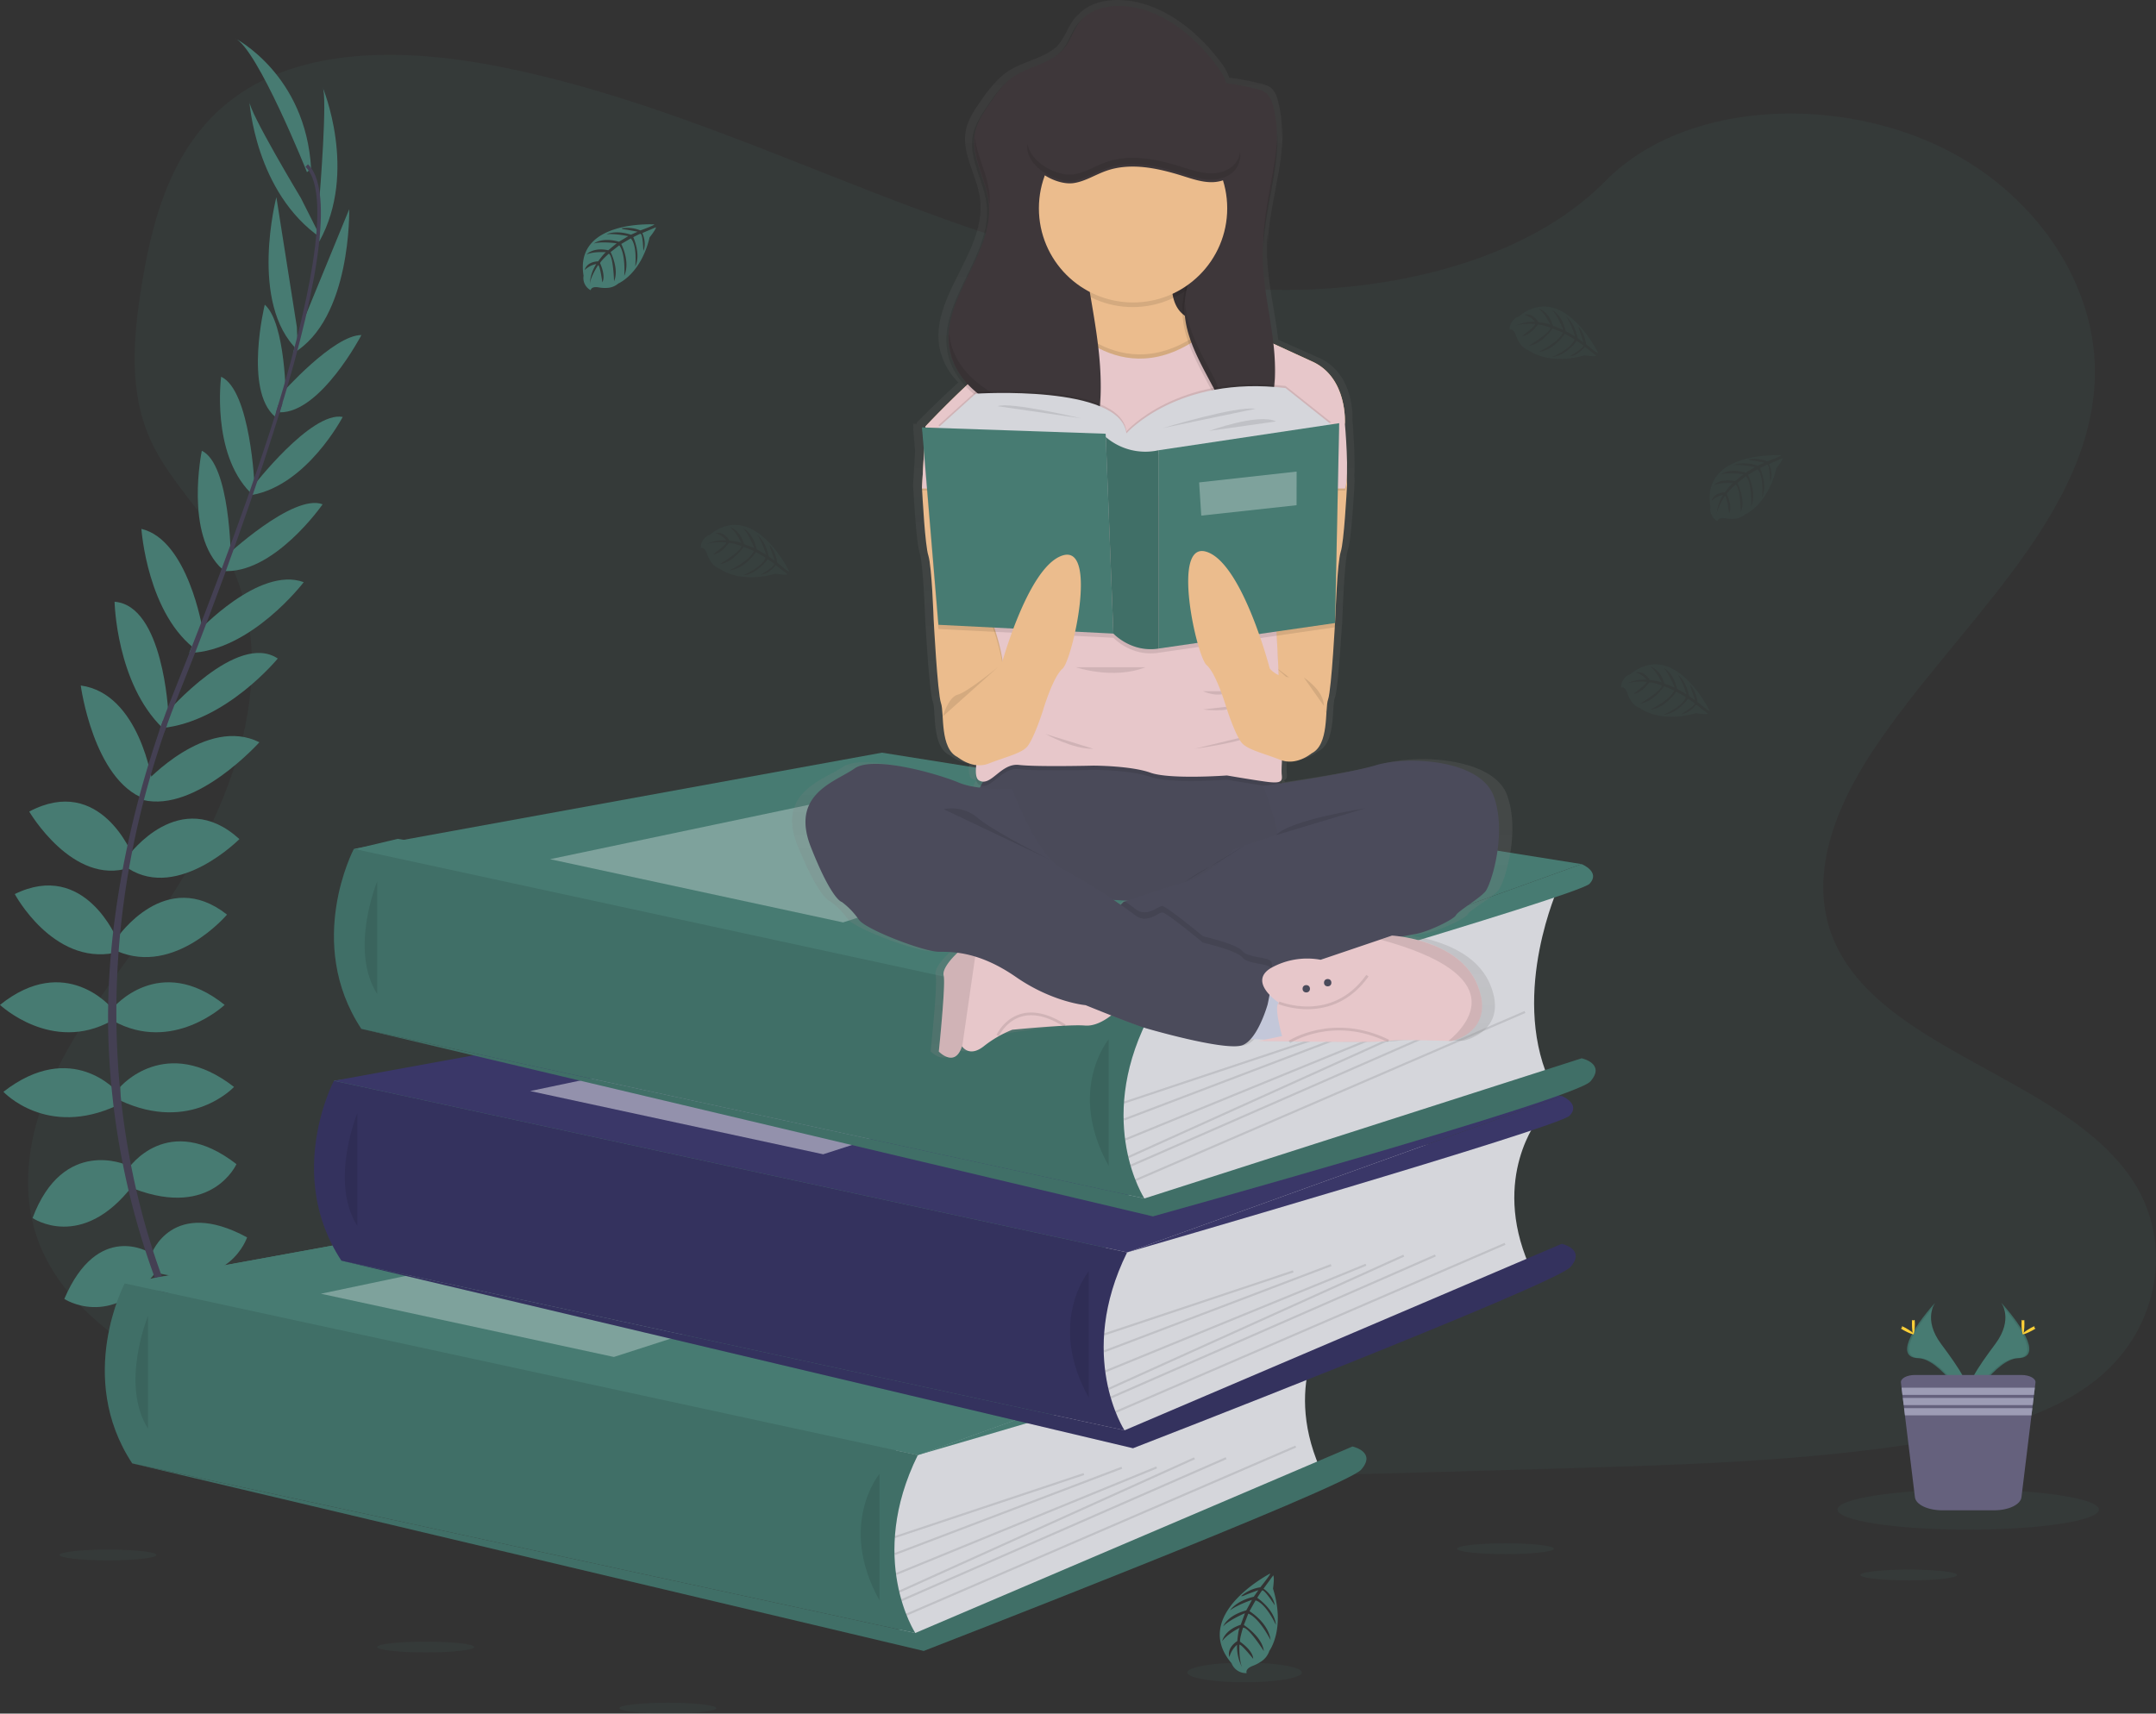 <svg xmlns="http://www.w3.org/2000/svg" xmlns:xlink="http://www.w3.org/1999/xlink" width="789" height="627.257" viewBox="0 0 789 627.257">
  <rect x="0" y="0" width="789" height="627.257" fill="#333333" stroke="none"/>
  <defs>
    <style>
      .cls-1, .cls-2 {
        fill: #477b72;
      }

      .cls-1, .cls-16, .cls-17, .cls-5 {
        opacity: 0.1;
      }

      .cls-3 {
        fill: #444053;
      }

      .cls-4 {
        fill: #d5d6db;
      }

      .cls-6, .cls-8 {
        fill: #fff;
      }

      .cls-6 {
        opacity: 0.3;
      }

      .cls-7 {
        fill: #3a3768;
      }

      .cls-8 {
        opacity: 0.45;
      }

      .cls-9 {
        fill: url(#linear-gradient);
      }

      .cls-10 {
        fill: #ebbc8d;
      }

      .cls-11 {
        fill: #3e373a;
      }

      .cls-12 {
        fill: #4b4b5b;
      }

      .cls-13 {
        opacity: 0.02;
      }

      .cls-14 {
        fill: #e7c7ca;
      }

      .cls-15 {
        fill: #c3c7d9;
      }

      .cls-17 {
        fill: none;
        stroke: #000;
        stroke-miterlimit: 10;
      }

      .cls-18 {
        fill: #ffd037;
      }

      .cls-19 {
        fill: #65617d;
      }

      .cls-20 {
        fill: #9d9cb5;
      }
    </style>
    <linearGradient id="linear-gradient" x1="0.5" y1="1" x2="0.5" gradientUnits="objectBoundingBox">
      <stop offset="0" stop-color="gray" stop-opacity="0.251"/>
      <stop offset="0.54" stop-color="gray" stop-opacity="0.122"/>
      <stop offset="1" stop-color="gray" stop-opacity="0.102"/>
    </linearGradient>
  </defs>
  <g id="study_ds" data-name="study ds" transform="translate(0 -0.008)">
    <path id="Path_52" data-name="Path 52" class="cls-1" d="M554.342,155.371c-49.924-1.736-97.479-17.85-142.883-35.483s-90.375-37.173-139.1-46.514c-31.341-6.009-67.187-6.858-92.434,9.943-24.306,16.2-32.159,44.084-36.378,69.987-3.178,19.485-5.045,39.988,3.664,58.231,6.04,12.666,16.77,23.311,24.183,35.483,25.818,42.21,7.575,94.263-20.4,135.477-13.113,19.339-28.348,37.8-38.469,58.363s-14.81,44.161-5.955,65.158c8.786,20.827,29.714,36.44,52.377,47.432,46.044,22.331,100.279,28.718,153.2,32.336C429.263,593.8,547,590.329,664.426,586.858c43.46-1.288,87.1-2.592,129.854-9.311,23.743-3.733,48.25-9.65,65.49-23.951,21.876-18.151,27.3-48.89,12.643-71.646-24.6-38.176-92.566-47.656-109.783-88.632-9.457-22.547.262-47.664,14.008-68.583,29.5-44.863,78.935-84.227,81.543-135.508,1.79-35.229-21.984-70.5-58.733-87.166C760.933,84.528,707.507,86.749,679.1,115.668,649.839,145.467,598.418,156.9,554.342,155.371Z" transform="translate(-91.622 -49.367)"/>
    <path id="Path_53" data-name="Path 53" class="cls-2" d="M349.423,623.647,85.395,622.359,59.16,560.826l92.766-6.734-16.168-67.465,183.48-23.782-175.7-61.078,15.52-3.687,282.518,46.09L426.021,549.456l-22.239,57.861Z" transform="translate(-13.525 -91.007)"/>
    <path id="Path_54" data-name="Path 54" class="cls-2" d="M187,698.765s16.2-2.592,25.918,8.855c0,0-7.128,5.616-22.463-2.16Z" transform="translate(-111.081 -193.186)"/>
    <path id="Path_55" data-name="Path 55" class="cls-2" d="M182.828,698.51s-10.337,12.72-5.245,26.883c0,0,8.423-3.371,9.341-20.542Z" transform="translate(-108.605 -193.185)"/>
    <path id="Path_56" data-name="Path 56" class="cls-2" d="M172.76,670.181s6.48-11.887,32.4,4.752c0,0-3.456,7.991-14.9,7.344S175.784,676.444,172.76,670.181Z" transform="translate(-107.825 -185.768)"/>
    <path id="Path_57" data-name="Path 57" class="cls-2" d="M166.219,670.286s-13.445-1.543-14.749,29.235c0,0,8.524,1.766,14.579-7.968S169.621,676.357,166.219,670.286Z" transform="translate(-102.958 -186.73)"/>
    <path id="Path_58" data-name="Path 58" class="cls-2" d="M160.44,635.081s7.56-20.951,34.99-6.048c0,0-6.264,19.223-32.182,13.175Z" transform="translate(-105.009 -176.078)"/>
    <path id="Path_59" data-name="Path 59" class="cls-2" d="M149.52,594.931s14.255-21.167,39.525-1.543c0,0-8.855,19.871-37.366,9.071Z" transform="translate(-102.512 -167.246)"/>
    <path id="Path_60" data-name="Path 60" class="cls-2" d="M145.6,556.658s16.631-19.446,41.654,0c0,0-15.767,17.063-41.654,4.968Z" transform="translate(-101.616 -158.779)"/>
    <path id="Path_61" data-name="Path 61" class="cls-2" d="M142.24,518.918s16.847-20.3,40.821-1.08c0,0-19.007,17.927-40.821,5.832Z" transform="translate(-100.848 -149.989)"/>
    <path id="Path_62" data-name="Path 62" class="cls-2" d="M144.2,484.049s17.742-26.134,40.173-8.423c0,0-19.007,22.463-40.173,13.391Z" transform="translate(-101.296 -140.822)"/>
    <path id="Path_63" data-name="Path 63" class="cls-2" d="M149.52,445.436s18.791-25.918,40.605-6.048c0,0-22.247,22.463-40.605,10.8Z" transform="translate(-102.512 -132.231)"/>
    <path id="Path_64" data-name="Path 64" class="cls-2" d="M157.352,409.639s22.247-24.36,41.655-14.656c0,0-23.18,25.872-42.626,21.12Z" transform="translate(-104.08 -123.271)"/>
    <path id="Path_65" data-name="Path 65" class="cls-2" d="M167.18,375.187s25.672-29.837,40.605-19.871c0,0-18.914,23.141-42.426,25.456Z" transform="translate(-106.133 -114.258)"/>
    <path id="Path_66" data-name="Path 66" class="cls-2" d="M181.376,337.717s22.47-24.36,38.885-18.313c0,0-19.223,25.27-41.9,25.918Z" transform="translate(-109.106 -106.293)"/>
    <path id="Path_67" data-name="Path 67" class="cls-2" d="M195.12,301.809s24.838-23.327,35.638-19.223c0,0-17.927,25.918-36.718,24.406Z" transform="translate(-112.69 -97.986)"/>
    <path id="Path_68" data-name="Path 68" class="cls-2" d="M208.32,266.955s21.383-27.87,33.054-25.71c0,0-12.967,24.846-33.054,28.541Z" transform="translate(-115.955 -88.618)"/>
    <path id="Path_69" data-name="Path 69" class="cls-2" d="M222.069,223.743s18.9-21.36,29.112-21.313c0,0-14.919,28.541-29.891,28.279Z" transform="translate(-118.92 -79.771)"/>
    <path id="Path_70" data-name="Path 70" class="cls-2" d="M229.892,187.213,248.15,142.72s.91,40.22-20.58,52.747Z" transform="translate(-120.356 -66.12)"/>
    <path id="Path_71" data-name="Path 71" class="cls-2" d="M240.153,124.881s3.024-37.157,1.08-40.181c0,0,13.052,30.894-1.2,56.6Z" transform="translate(-123.205 -52.856)"/>
    <path id="Path_72" data-name="Path 72" class="cls-2" d="M150.277,637.116s-18.93-11.733-31.187,16.97c0,0,16.847,11.185,33.416-9.65Z" transform="translate(-95.555 -178.606)"/>
    <path id="Path_73" data-name="Path 73" class="cls-2" d="M138.511,595.772s-23.219-10.591-34.481,19.377c0,0,17.935,12.342,36.594-11.8Z" transform="translate(-92.112 -169.282)"/>
    <path id="Path_74" data-name="Path 74" class="cls-2" d="M131.855,558.969s-16.631-19.447-41.655,0c0,0,15.767,17.063,41.655,4.968Z" transform="translate(-88.95 -159.307)"/>
    <path id="Path_75" data-name="Path 75" class="cls-2" d="M129.4,518.918s-16.847-20.3-40.821-1.08c0,0,19.007,17.927,40.821,5.832Z" transform="translate(-88.58 -149.989)"/>
    <path id="Path_76" data-name="Path 76" class="cls-2" d="M133.084,483.453s-11.818-29.274-37.5-16.685c0,0,13.885,25.957,36.455,21.545Z" transform="translate(-90.18 -139.485)"/>
    <path id="Path_77" data-name="Path 77" class="cls-2" d="M140.248,443.443s-11.748-29.783-37.8-15.975c0,0,15.952,27.3,36.641,20.573Z" transform="translate(-91.751 -130.384)"/>
    <path id="Path_78" data-name="Path 78" class="cls-2" d="M153.117,404.306s-4.628-32.653-26.227-35.576c0,0,4.582,34.434,23.319,41.462Z" transform="translate(-97.338 -117.791)"/>
    <path id="Path_79" data-name="Path 79" class="cls-2" d="M162.6,369.693s-1.805-39.34-19.662-40.713c0,0,.6,29.86,17.649,46.283Z" transform="translate(-101.008 -108.703)"/>
    <path id="Path_80" data-name="Path 80" class="cls-2" d="M178.04,331.12s-5.323-32.714-22.37-36.71c0,0,2.114,31.681,20.681,44.74Z" transform="translate(-103.918 -100.8)"/>
    <path id="Path_81" data-name="Path 81" class="cls-2" d="M194.482,296.416s-.177-34.08-10.591-39.086c0,0-6.456,30.855,7.575,43.436Z" transform="translate(-110.031 -92.322)"/>
    <path id="Path_82" data-name="Path 82" class="cls-2" d="M205.6,262.245s-1.458-35.09-12.242-40.035c0,0-3.687,27.77,10.63,42.333Z" transform="translate(-112.436 -84.293)"/>
    <path id="Path_83" data-name="Path 83" class="cls-2" d="M221.2,223.247s-.062-28.541-7.76-35.237c0,0-7.652,31.264,3.741,40.976Z" transform="translate(-116.552 -76.474)"/>
    <path id="Path_84" data-name="Path 84" class="cls-2" d="M226.342,184.5l-7.49-47.5s-10.174,38.924,7.845,56.079Z" transform="translate(-117.708 -64.813)"/>
    <path id="Path_85" data-name="Path 85" class="cls-2" d="M225.718,126.853S206.495,94.918,206.888,91.37c0,0,2.044,33.47,26.227,50.14Z" transform="translate(-115.626 -54.381)"/>
    <path id="Path_86" data-name="Path 86" class="cls-2" d="M226.41,110.609S208.267,65.252,200.06,61.58c0,0,25.918,13.175,27.862,47.733Z" transform="translate(-114.067 -47.57)"/>
    <path id="Path_87" data-name="Path 87" class="cls-3" d="M220.8,212.449l-1.242-.378c15.312-49.931,19.13-81.766,10.761-89.75l.887-.941C240.086,129.8,236.484,161.291,220.8,212.449Z" transform="translate(-118.525 -61.242)"/>
    <path id="Path_88" data-name="Path 88" class="cls-3" d="M165.966,355.269l-1.836-.656c1.628-4.574,3.379-9.218,5.215-13.792,15.983-39.834,29.59-76.891,38.314-105.34l1.6-.771c-8.74,28.5-22.108,66.979-38.106,106.867C169.321,346.066,167.578,350.687,165.966,355.269Z" transform="translate(-105.852 -87.151)"/>
    <path id="Path_89" data-name="Path 89" class="cls-3" d="M199.045,664.542c-.247-.27-25.062-28.217-42.364-75.927a280.922,280.922,0,0,1-16.716-87c-1.188-37.127,6.6-78.58,19.948-116.239l1.45,1.7C131.4,471.6,143.3,544.022,159.1,587.636c17.117,47.278,41.655,74.916,41.894,75.194Z" transform="translate(-100.3 -121.597)"/>
    <path id="Path_90" data-name="Path 90" class="cls-4" d="M671.062,670.36s-17.487,21.344-3.6,53.611L527.84,784.524l-13.4,2.808-6.171-27,4.127-34.072V707.641Z" transform="translate(-184.53 -186.749)"/>
    <path id="Path_91" data-name="Path 91" class="cls-2" d="M59.16,598.619,252.406,563.39l256.06,40.791L349.423,661.44Z" transform="translate(-13.525 -128.801)"/>
    <path id="Path_92" data-name="Path 92" class="cls-2" d="M59.16,598.619,252.406,563.39l256.06,40.791L349.423,661.44Z" transform="translate(-13.525 -128.801)"/>
    <path id="Path_93" data-name="Path 93" class="cls-2" d="M145.584,652.47s-18.073,34.242,2.754,65.868l286.568,62.1s-17.788-27.276.918-65.135Z" transform="translate(-99.949 -182.659)"/>
    <path id="Path_94" data-name="Path 94" class="cls-5" d="M145.584,652.47s-18.073,34.242,2.754,65.868l286.568,62.1s-17.788-27.276.918-65.135Z" transform="translate(-99.949 -182.659)"/>
    <path id="Path_95" data-name="Path 95" class="cls-5" d="M157.449,667.86s-10.329,25.055,0,41.269" transform="translate(-103.275 -186.178)"/>
    <path id="Path_96" data-name="Path 96" class="cls-2" d="M437.878,798.127,597.862,729.86s8.948,1.928,3.163,8.485-160.061,66.339-160.061,66.339L151.31,736.031Z" transform="translate(-102.921 -200.352)"/>
    <path id="Path_97" data-name="Path 97" class="cls-5" d="M437.878,798.127,597.862,729.86s8.948,1.928,3.163,8.485-160.061,66.339-160.061,66.339L151.31,736.031Z" transform="translate(-102.921 -200.352)"/>
    <path id="Path_98" data-name="Path 98" class="cls-5" d="M503.778,742.86s-15.428,18.513,0,46.283" transform="translate(-181.935 -203.324)"/>
    <rect id="Rectangle_3" data-name="Rectangle 3" class="cls-5" width="72.949" height="0.771" transform="translate(327.335 562.308) rotate(-18.45)"/>
    <rect id="Rectangle_4" data-name="Rectangle 4" class="cls-5" width="88.886" height="0.771" transform="translate(327.309 568.519) rotate(-20.82)"/>
    <rect id="Rectangle_5" data-name="Rectangle 5" class="cls-5" width="103.025" height="0.771" transform="translate(327.774 575.839) rotate(-22.26)"/>
    <rect id="Rectangle_6" data-name="Rectangle 6" class="cls-5" width="118.592" height="0.771" transform="translate(328.886 582.294) rotate(-24.31)"/>
    <rect id="Rectangle_7" data-name="Rectangle 7" class="cls-5" width="129.708" height="0.771" transform="matrix(0.916, -0.401, 0.401, 0.916, 329.743, 585.435)"/>
    <rect id="Rectangle_8" data-name="Rectangle 8" class="cls-5" width="155.217" height="0.771" transform="translate(331.537 590.711) rotate(-23.36)"/>
    <path id="Path_99" data-name="Path 99" class="cls-6" d="M152.23,605.481,287.993,576.94,370.7,592.753,259.452,628.622Z" transform="translate(-34.803 -131.898)"/>
    <path id="Path_100" data-name="Path 100" class="cls-2" d="M683.066,659.69s7.019,2.831,2.9,7.2S524,716.949,524,716.949Z" transform="translate(-188.126 -184.31)"/>
    <path id="Path_101" data-name="Path 101" class="cls-4" d="M770.354,574.18s-17.479,21.336-3.595,53.611L627.14,688.344l-13.4,2.823-6.171-27,4.189-34.064V611.461Z" transform="translate(-207.232 -164.761)"/>
    <path id="Path_102" data-name="Path 102" class="cls-7" d="M158.46,502.431,351.7,467.21,607.766,508,448.722,565.26Z" transform="translate(-36.227 -106.812)"/>
    <path id="Path_103" data-name="Path 103" class="cls-7" d="M244.842,556.29s-18.081,34.242,2.746,65.868l286.568,62.1s-17.78-27.3.949-65.143Z" transform="translate(-122.64 -160.671)"/>
    <path id="Path_104" data-name="Path 104" class="cls-5" d="M244.842,556.29s-18.081,34.242,2.746,65.868l286.568,62.1s-17.78-27.3.949-65.143l-90.622-19.616Z" transform="translate(-122.64 -160.671)"/>
    <path id="Path_105" data-name="Path 105" class="cls-5" d="M256.74,571.68s-10.321,25.047,0,41.269" transform="translate(-125.976 -164.189)"/>
    <path id="Path_106" data-name="Path 106" class="cls-7" d="M537.168,701.947,697.159,633.68s8.94,1.928,3.155,8.485S540.253,708.5,540.253,708.5L250.6,639.851Z" transform="translate(-125.621 -178.364)"/>
    <path id="Path_107" data-name="Path 107" class="cls-5" d="M537.168,701.947,697.159,633.68s8.94,1.928,3.155,8.485S540.253,708.5,540.253,708.5L250.6,639.851Z" transform="translate(-125.621 -178.364)"/>
    <path id="Path_108" data-name="Path 108" class="cls-5" d="M603.068,646.68s-15.428,18.513,0,46.283" transform="translate(-204.635 -181.336)"/>
    <rect id="Rectangle_9" data-name="Rectangle 9" class="cls-5" width="72.949" height="0.771" transform="translate(403.931 488.125) rotate(-18.45)"/>
    <rect id="Rectangle_10" data-name="Rectangle 10" class="cls-5" width="88.886" height="0.771" transform="translate(403.915 494.332) rotate(-20.82)"/>
    <rect id="Rectangle_11" data-name="Rectangle 11" class="cls-5" width="103.025" height="0.771" transform="translate(404.368 501.642) rotate(-22.26)"/>
    <rect id="Rectangle_12" data-name="Rectangle 12" class="cls-5" width="118.592" height="0.771" transform="translate(405.489 508.099) rotate(-24.31)"/>
    <rect id="Rectangle_13" data-name="Rectangle 13" class="cls-5" width="129.708" height="0.771" transform="matrix(0.916, -0.401, 0.401, 0.916, 406.336, 511.23)"/>
    <rect id="Rectangle_14" data-name="Rectangle 14" class="cls-5" width="155.217" height="0.771" transform="translate(408.135 516.505) rotate(-23.36)"/>
    <path id="Path_109" data-name="Path 109" class="cls-8" d="M251.53,509.3,387.293,480.76,470,496.573,358.752,532.442Z" transform="translate(-57.505 -109.91)"/>
    <path id="Path_110" data-name="Path 110" class="cls-7" d="M782.373,563.51s7.012,2.831,2.9,7.2S623.33,620.762,623.33,620.762Z" transform="translate(-210.835 -162.321)"/>
    <path id="Path_111" data-name="Path 111" class="cls-4" d="M779.761,464.15s-17.487,38.314-3.6,70.581l-139.62,43.583-13.368,2.831-6.171-27,4.127-34.072V501.431Z" transform="translate(-209.387 -139.606)"/>
    <path id="Path_112" data-name="Path 112" class="cls-2" d="M167.89,392.409,361.136,357.18,617.2,397.971,458.152,455.23Z" transform="translate(-38.383 -81.657)"/>
    <path id="Path_113" data-name="Path 113" class="cls-2" d="M254.307,446.26s-18.1,34.242,2.723,65.868l286.568,62.1s-17.788-27.3.941-65.135Z" transform="translate(-124.801 -135.516)"/>
    <path id="Path_114" data-name="Path 114" class="cls-5" d="M254.307,446.26s-18.1,34.242,2.723,65.868l286.568,62.1s-17.788-27.3.941-65.135Z" transform="translate(-124.801 -135.516)"/>
    <path id="Path_115" data-name="Path 115" class="cls-5" d="M266.179,461.65s-10.329,25.054,0,41.269" transform="translate(-128.133 -139.034)"/>
    <path id="Path_116" data-name="Path 116" class="cls-2" d="M546.607,593.746l159.984-51.3s8.948,1.928,3.163,8.485S549.693,600.3,549.693,600.3L260.04,531.65Z" transform="translate(-127.779 -155.037)"/>
    <path id="Path_117" data-name="Path 117" class="cls-5" d="M546.607,593.746l159.984-51.3s8.948,1.928,3.163,8.485S549.693,600.3,549.693,600.3L260.04,531.65Z" transform="translate(-127.779 -155.037)"/>
    <path id="Path_118" data-name="Path 118" class="cls-5" d="M612.508,536.65s-15.428,18.513,0,46.283" transform="translate(-206.793 -156.181)"/>
    <rect id="Rectangle_15" data-name="Rectangle 15" class="cls-5" width="72.949" height="0.771" transform="translate(411.215 403.248) rotate(-18.45)"/>
    <rect id="Rectangle_16" data-name="Rectangle 16" class="cls-5" width="88.886" height="0.771" transform="translate(411.194 409.46) rotate(-20.82)"/>
    <rect id="Rectangle_17" data-name="Rectangle 17" class="cls-5" width="103.025" height="0.771" transform="translate(411.639 416.773) rotate(-22.26)"/>
    <rect id="Rectangle_18" data-name="Rectangle 18" class="cls-5" width="118.592" height="0.771" transform="translate(412.772 423.223) rotate(-24.31)"/>
    <rect id="Rectangle_19" data-name="Rectangle 19" class="cls-5" width="129.708" height="0.771" transform="matrix(0.916, -0.401, 0.401, 0.916, 413.622, 426.362)"/>
    <rect id="Rectangle_20" data-name="Rectangle 20" class="cls-5" width="155.217" height="0.771" transform="translate(415.419 431.642) rotate(-23.36)"/>
    <path id="Path_119" data-name="Path 119" class="cls-6" d="M260.96,399.271,396.723,370.73l82.707,15.813L368.182,422.412Z" transform="translate(-59.661 -84.755)"/>
    <path id="Path_120" data-name="Path 120" class="cls-2" d="M791.8,453.48s7.02,2.831,2.9,7.2S632.76,510.74,632.76,510.74Z" transform="translate(-212.99 -137.166)"/>
    <path id="Path_121" data-name="Path 121" class="cls-2" d="M391.245,149.909s-29.312-1.766-25.888,18.8a5.017,5.017,0,0,0,2.607,5.284s.054-1.543,3.008-1.01a13.154,13.154,0,0,0,3.194.154,6.65,6.65,0,0,0,3.9-1.6h0s8.246-3.41,11.455-16.893c0,0,2.376-2.939,2.314-3.695l-4.968,2.114s1.689,3.572.363,6.541c0,0-.162-6.41-1.118-6.264-.193,0-2.569,1.242-2.569,1.242s2.908,6.225.71,10.745c0,0,.833-7.668-1.62-10.3l-3.487,2.036s3.4,6.426,1.1,11.671c0,0,.594-8.046-1.828-11.177l-3.163,2.468s3.2,6.333,1.25,10.684c0,0-.255-9.365-1.928-10.074,0,0-2.769,2.438-3.186,3.44,0,0,2.191,4.628.825,7.027,0,0-.825-6.24-1.543-6.271,0,0-2.754,4.135-3.039,6.942a15.011,15.011,0,0,1,2.368-7.359,8.261,8.261,0,0,0-4.212,2.183s.424-2.924,4.9-3.178c0,0,2.276-3.14,2.885-3.325,0,0-4.451-.378-7.143.818,0,0,2.376-2.754,7.953-1.543l3.086-2.546s-5.847-.771-8.331.085c0,0,2.862-2.438,9.172-.663l3.4-2.029s-4.991-1.072-7.961-.687c0,0,3.132-1.689,8.956.139l2.422-1.088s-3.649-.717-4.721-.833-1.126-.409-1.126-.409a12.735,12.735,0,0,1,6.865.771S391.345,150.233,391.245,149.909Z" transform="translate(-151.793 -67.755)"/>
    <path id="Path_122" data-name="Path 122" class="cls-1" d="M925.845,259.489s-29.312-1.767-25.888,18.8a5.017,5.017,0,0,0,2.607,5.284s.054-1.543,3.008-1.011a13.59,13.59,0,0,0,3.193.154,6.626,6.626,0,0,0,3.857-1.6h0s8.254-3.41,11.455-16.893c0,0,2.376-2.939,2.314-3.695l-4.952,2.114s1.689,3.571.363,6.541c0,0-.162-6.41-1.111-6.264-.193,0-2.576,1.242-2.576,1.242s2.908,6.225.717,10.745c0,0,.833-7.667-1.628-10.3l-3.487,2.036s3.4,6.426,1.1,11.671c0,0,.594-8.045-1.828-11.177l-3.155,2.468s3.194,6.333,1.242,10.684c0,0-.255-9.365-1.929-10.074,0,0-2.761,2.438-3.186,3.44,0,0,2.191,4.628.833,7.027,0,0-.833-6.24-1.543-6.271,0,0-2.754,4.135-3.039,6.942a14.964,14.964,0,0,1,2.376-7.359,8.3,8.3,0,0,0-4.219,2.183s.432-2.924,4.9-3.178c0,0,2.276-3.139,2.885-3.332,0,0-4.443-.37-7.143.825,0,0,2.376-2.754,7.953-1.543l3.086-2.546s-5.855-.771-8.331.085c0,0,2.854-2.438,9.172-.663l3.394-2.029s-4.991-1.072-7.961-.687c0,0,3.132-1.689,8.956.139l2.43-1.088s-3.656-.717-4.729-.833-1.126-.409-1.126-.409a12.643,12.643,0,0,1,6.865.771S925.937,259.813,925.845,259.489Z" transform="translate(-274.014 -92.807)"/>
    <path id="Path_123" data-name="Path 123" class="cls-1" d="M453.4,309.568s-12.774-26.481-29.035-13.43a5.01,5.01,0,0,0-3.34,4.852s1.35-.7,2.314,2.137a13.669,13.669,0,0,0,1.419,2.854,6.657,6.657,0,0,0,3.309,2.623h0s7,5.538,20.334,1.759c0,0,3.726.64,4.335.193l-4.258-3.294s-2.314,3.217-5.539,3.5c0,0,5.523-3.263,4.929-4.019-.123-.154-2.314-1.643-2.314-1.643s-4.019,5.577-9.033,5.863c0,0,7.1-3.008,8.192-6.441l-3.471-2.052s-3.957,6.109-9.658,6.649c0,0,7.313-3.4,8.863-7.043l-3.687-1.543s-3.973,5.878-8.724,6.3c0,0,8.053-4.79,7.853-6.6,0,0-3.479-1.219-4.559-1.1,0,0-2.947,4.158-5.724,4.158,0,0,5.037-3.772,4.729-4.381,0,0-4.952-.386-7.559.771a15.018,15.018,0,0,1,7.583-1.543,8.307,8.307,0,0,0-3.965-2.615s2.762-1.049,5.161,2.723c0,0,3.857.455,4.312.895,0,0-1.844-4.057-4.2-5.824,0,0,3.564.717,5.191,6.171l3.741,1.481s-2.152-5.492-4.135-7.228c0,0,3.517,1.3,5.053,7.714l3.425,1.975s-1.489-4.883-3.278-7.282c0,0,3,1.913,4.243,7.884l2.137,1.589s-1.157-3.541-1.543-4.528-.193-1.188-.193-1.188A12.658,12.658,0,0,1,449,306.267S453.125,309.8,453.4,309.568Z" transform="translate(-164.583 -100.368)"/>
    <path id="Path_124" data-name="Path 124" class="cls-1" d="M837.183,205.948s-12.766-26.481-29.035-13.43a5.02,5.02,0,0,0-3.34,4.852s1.358-.694,2.314,2.137a13.374,13.374,0,0,0,1.427,2.862,6.618,6.618,0,0,0,3.3,2.615h0s7,5.538,20.333,1.766c0,0,3.726.633,4.343.185l-4.235-3.3s-2.314,3.224-5.531,3.51c0,0,5.515-3.271,4.921-4.027-.123-.154-2.314-1.643-2.314-1.643s-4.011,5.577-9.033,5.862c0,0,7.1-3.008,8.2-6.433l-3.525-2.036s-3.949,6.1-9.658,6.649c0,0,7.313-3.41,8.871-7.05l-3.695-1.543s-3.973,5.886-8.717,6.3c0,0,8.045-4.79,7.845-6.6,0,0-3.471-1.226-4.551-1.1,0,0-2.947,4.15-5.731,4.15,0,0,5.045-3.772,4.736-4.381,0,0-4.952-.386-7.567.771a15.011,15.011,0,0,1,7.583-1.543,8.26,8.26,0,0,0-3.957-2.615s2.762-1.049,5.161,2.723c0,0,3.857.463,4.312.9,0,0-1.844-4.065-4.2-5.832,0,0,3.564.725,5.191,6.21l3.749,1.481s-2.152-5.5-4.135-7.236c0,0,3.518,1.3,5.045,7.714l3.433,1.975s-1.5-4.875-3.286-7.282c0,0,3.008,1.913,4.243,7.884l2.137,1.589s-1.149-3.541-1.543-4.528-.193-1.18-.193-1.18a12.69,12.69,0,0,1,2.677,6.364S836.944,206.195,837.183,205.948Z" transform="translate(-252.323 -76.679)"/>
    <path id="Path_125" data-name="Path 125" class="cls-1" d="M890.066,375.756s-12.766-26.489-29.058-13.437a5.02,5.02,0,0,0-3.34,4.852s1.358-.694,2.314,2.137a13.365,13.365,0,0,0,1.419,2.862,6.619,6.619,0,0,0,3.3,2.615h0s7,5.546,20.341,1.766c0,0,3.718.64,4.335.185l-4.258-3.294s-2.314,3.224-5.539,3.51c0,0,5.515-3.271,4.921-4.027-.123-.154-2.314-1.643-2.314-1.643s-4.011,5.577-9.033,5.87c0,0,7.1-3.016,8.2-6.441l-3.479-2.052s-3.95,6.109-9.658,6.649c0,0,7.313-3.409,8.871-7.05l-3.695-1.543s-3.973,5.878-8.717,6.3c0,0,8.053-4.79,7.853-6.6,0,0-3.479-1.227-4.559-1.1,0,0-2.947,4.15-5.731,4.15,0,0,5.045-3.772,4.736-4.381,0,0-4.952-.386-7.567.771a15.056,15.056,0,0,1,7.59-1.543,8.246,8.246,0,0,0-3.965-2.615s2.762-1.057,5.16,2.723c0,0,3.857.455,4.312.895,0,0-1.844-4.057-4.2-5.832,0,0,3.564.725,5.191,6.21l3.741,1.481s-2.152-5.5-4.135-7.228c0,0,3.517,1.3,5.045,7.714l3.433,1.967s-1.5-4.875-3.286-7.282c0,0,3.008,1.913,4.25,7.891l2.137,1.543s-1.157-3.541-1.543-4.528-.193-1.18-.193-1.18a12.612,12.612,0,0,1,2.677,6.364S889.827,375.988,890.066,375.756Z" transform="translate(-264.408 -115.499)"/>
    <ellipse id="Ellipse_19" data-name="Ellipse 19" class="cls-1" cx="17.734" cy="1.982" rx="17.734" ry="1.982" transform="translate(138.046 600.922)"/>
    <ellipse id="Ellipse_20" data-name="Ellipse 20" class="cls-1" cx="17.734" cy="1.982" rx="17.734" ry="1.982" transform="translate(21.791 567.228)"/>
    <ellipse id="Ellipse_21" data-name="Ellipse 21" class="cls-1" cx="17.734" cy="1.982" rx="17.734" ry="1.982" transform="translate(226.662 623.3)"/>
    <ellipse id="Ellipse_22" data-name="Ellipse 22" class="cls-1" cx="17.734" cy="1.982" rx="17.734" ry="1.982" transform="translate(680.773 574.556)"/>
    <ellipse id="Ellipse_23" data-name="Ellipse 23" class="cls-1" cx="17.734" cy="1.982" rx="17.734" ry="1.982" transform="translate(533.201 564.937)"/>
    <ellipse id="Ellipse_24" data-name="Ellipse 24" class="cls-1" cx="20.974" cy="3.602" rx="20.974" ry="3.602" transform="translate(434.495 608.613)"/>
    <path id="Path_126" data-name="Path 126" class="cls-2" d="M685.7,790.14S656.5,805.228,671.587,823a5.645,5.645,0,0,0,5.523,3.587s-.818-1.5,2.314-2.692a15.044,15.044,0,0,0,3.155-1.674,7.413,7.413,0,0,0,2.823-3.772h0s5.97-7.991,1.342-22.779c0,0,.6-4.181.077-4.86l-3.548,4.867s3.664,2.461,4.088,6.078c0,0-3.857-6.071-4.628-5.4-.17.139-1.759,2.661-1.759,2.661s6.356,4.312,6.827,9.912c0,0-3.579-7.845-7.444-8.964l-2.214,3.949s6.942,4.227,7.714,10.583c0,0-4.034-8.061-8.154-9.688l-1.628,4.173s6.7,4.258,7.313,9.55c0,0-5.6-8.848-7.613-8.57,0,0-1.265,3.919-1.1,5.13,0,0,4.729,3.163,4.813,6.271,0,0-4.366-5.515-5.037-5.153,0,0-.278,5.546,1.064,8.431a16.645,16.645,0,0,1-1.936-8.431,9.257,9.257,0,0,0-2.8,4.5s-1.257-3.047,2.885-5.855c0,0,.393-4.312.872-4.844,0,0-4.482,2.191-6.387,4.875,0,0,.7-4,6.781-5.994l1.543-4.227s-6.079,2.576-7.953,4.844c0,0,1.35-3.973,8.431-5.878l2.1-3.857s-5.4,1.82-8.038,3.857c0,0,2.044-3.417,8.686-4.991l1.7-2.43s-3.919,1.4-5.014,1.9-1.311.255-1.311.255a14.184,14.184,0,0,1,7.027-3.193S685.973,790.4,685.7,790.14Z" transform="translate(-220.878 -214.134)"/>
    <path id="Path_127" data-name="Path 127" class="cls-9" d="M726,334.456c-5.045-13.707-32.814-15-44.863-11.5-8.562,2.492-26.613,5.3-36.255,6.711l-.625-.594c1.25-.37,1.28-1.281,1.126-2.63a41.15,41.15,0,0,1,.077-5.338c5.909,1.836,11.17-2.507,11.17-2.507h0c6.942-3.086,5.076-16.292,6.4-19.9,1-2.7,2.067-18.606,2.546-26.535h.1l.054-2.661c.069-1.149.1-1.82.1-1.82s.679-19.393,2.005-23.319c1.234-3.61,2.237-21.8,2.391-24.684V219.3l-.1-1.682c.069-1.227.1-2.592.093-4.027,0-6.6-.687-14.9-.771-16.245v-.7c.054-2.816-.3-16.916-12.3-22.247-4.42-1.975-9.735-4.327-14.88-6.618-1.327-11.455-4.358-22.848-4.1-34.388,0-1.736.154-3.471.324-5.2,0,.5-.054,1.01-.062,1.543v3.363c.455-14.433,5.909-28.942,5.4-43.066-.046,1.381-.147,2.769-.278,4.158A44.837,44.837,0,0,0,642.08,80a8.394,8.394,0,0,0-2.422-4.4,9.974,9.974,0,0,0-4.227-1.674,85.011,85.011,0,0,0-11.1-2.067,17.137,17.137,0,0,0-2.5-4.852c-7.822-10.738-19.408-20.827-33.108-23.141-6.873-1.157-14.78-.193-19.454,4.721a14.578,14.578,0,0,0-1.373,1.388c-2.515,3-3.595,6.942-6.171,9.935-.17.2-.363.386-.548.579C556.133,65,548.272,65.946,542.665,70A22.229,22.229,0,0,0,539.9,72.41a46.961,46.961,0,0,0-6.048,7.351c-2.522,3.548-5.114,7.243-5.917,11.478-1.612,8.485,4.166,16.531,5.238,25.07,2.391,19.107-18.752,36.062-14.749,54.915a25.147,25.147,0,0,0,6.8,12.211c-8.246,7.467-15.266,14.71-15.266,14.71v.432h-1.3l.131,1.543h-.131l.717,8.369-.717,12.188v1.149h.046c.239,4.466,1.188,20.526,2.314,23.913,1.327,3.926,2,23.319,2,23.319s1.466,27.407,2.808,31.033-.563,16.793,6.4,19.9h0a14.657,14.657,0,0,0,7,2.9c-.355,2.885-.131,4.975,1.018,5.631a3.363,3.363,0,0,0,1.62.463,17.2,17.2,0,0,0-1.257,2.2,32.674,32.674,0,0,1-8.084-1.905c-7.482-3.086-32.313-10.028-39.526-5.145s-24.568,9.311-16.554,28.965,11.748,20.148,11.748,20.148a28.541,28.541,0,0,1,6.41,6.441c2.407,3.618,24.831,11.895,30.439,11.895a54.92,54.92,0,0,1,7.135.355s-6.086,5.338-5.276,8.439-1.851,27.924-1.851,27.924,6.171,6.217,8.809-1.936l.093.123c.494.671,3.163,3.7,8.184-.123a45.872,45.872,0,0,1,6.526-4.135l24.314-3.44a68.823,68.823,0,0,1,7.614-.054c3.857.316,7.644-1.967,10.028-3.734,5.037,1.913,10.7,4,13.391,4.767,5.461,1.543,30.562,8.277,36.432,6.171a8.154,8.154,0,0,0,3.163-2.252l5.6.177-2.623.525s5.107.085,12.049.177l-.293.17,8.709-.077c12.743.116,27.06.154,28.942-.27,2.947-.656,18.258-.193,22.771,0h1.257s16.824-3.355,9.881-20.426c-5.338-13.113-21.745-16.924-29.027-17.973,2.052-.409,3.818-.725,4.991-.91,5.083-.771,14.957-5.4,15.759-6.981s9.079-6.171,11.216-8.786S731.066,348.163,726,334.456Zm-139.35,38.361-.825.27-.555.185-1.064,1.049c-.849-.571-1.759-1.172-2.708-1.79C583.17,372.631,584.89,372.731,586.649,372.816Zm73.52,21.737Z" transform="translate(-174.493 -43.42)"/>
    <path id="Path_128" data-name="Path 128" class="cls-10" d="M686.65,336.8s11.8,30.855,18.513,27.77,4.891-16.2,6.171-19.794,2.7-30.855,2.7-30.855.648-19.284,1.928-23.188c1.188-3.587,2.152-21.676,2.314-24.522v-.378L717,243.467l-7.2-1.8-16.708,6.171-2.314,13.214-.9,5.161-.386,2.2Z" transform="translate(-225.311 -88.742)"/>
    <path id="Path_129" data-name="Path 129" class="cls-5" d="M691.69,358.3s11.262,9.218,14.656,10.028,5.477,8,5.477,8" transform="translate(-226.463 -115.406)"/>
    <path id="Path_130" data-name="Path 130" class="cls-10" d="M557.627,338.554s-11.8,30.855-18.513,27.77-4.891-16.2-6.171-19.794-2.7-30.855-2.7-30.855-.648-19.284-1.928-23.188c-1.188-3.587-2.152-21.676-2.314-24.522v-.378l1.28-22.37,7.2-1.8,16.708,6.171,2.314,13.214.9,5.161.386,2.2Z" transform="translate(-188.583 -89.142)"/>
    <rect id="Rectangle_21" data-name="Rectangle 21" class="cls-11" width="26.343" height="41.061" transform="translate(419.554 84.29)"/>
    <rect id="Rectangle_22" data-name="Rectangle 22" class="cls-5" width="26.343" height="41.061" transform="translate(419.554 84.29)"/>
    <path id="Path_131" data-name="Path 131" class="cls-12" d="M559.1,405.862s-9,9.9-5.662,11.694,24.946,35.484,24.946,35.484,70.967,8.74,84.35-4.374,13.113-36.54,13.113-36.54-10.753,2.314-11.926,1.057-7.613-7.32-7.613-7.32S565.273,400.339,559.1,405.862Z" transform="translate(-194.686 -125.719)"/>
    <path id="Path_132" data-name="Path 132" class="cls-13" d="M559.1,405.862s-9,9.9-5.662,11.694,24.946,35.484,24.946,35.484,70.967,8.74,84.35-4.374,13.113-36.54,13.113-36.54-10.753,2.314-11.926,1.057-7.613-7.32-7.613-7.32S565.273,400.339,559.1,405.862Z" transform="translate(-194.686 -125.719)"/>
    <path id="Path_133" data-name="Path 133" class="cls-10" d="M681.134,223.378l-23.141,18.513-7,.509-2.569.185-43.143,3.163-44.74-3.271-6.657-.486-8.485-.617L527.66,224.4s12.558-13.453,23.558-22.532c4.335-3.587,8.431-6.487,11.416-7.629l.509-.177a12.7,12.7,0,0,0,4.891-3.41C576.72,181.7,584.75,159.6,584.75,159.6s38.314-19.794,33.686,6.171,17.225,19.547,17.225,19.547l7.2,3.286,2.846,1.3,7.259,3.325,16.376,7.513C682.2,206.662,681.134,223.378,681.134,223.378Z" transform="translate(-188.963 -68.329)"/>
    <circle id="Ellipse_25" data-name="Ellipse 25" class="cls-5" cx="34.458" cy="34.458" r="34.458" transform="translate(380.067 43.5)"/>
    <path id="Path_134" data-name="Path 134" class="cls-5" d="M680.808,260.264H526v-.378l1.28-22.37s12.558-13.453,23.558-22.532l97.194-3.857,4.52-4.767,16.376,7.513c12.859,5.909,11.825,22.625,11.825,22.625S682.513,255.867,680.808,260.264Z" transform="translate(-188.583 -80.67)"/>
    <path id="Path_135" data-name="Path 135" class="cls-14" d="M680.808,259.264H526v-.378l1.28-22.37s12.558-13.453,23.558-22.532l97.194-3.857,4.52-4.767,16.376,7.513c12.859,5.909,11.825,22.625,11.825,22.625S682.513,254.867,680.808,259.264Z" transform="translate(-188.583 -80.441)"/>
    <path id="Path_136" data-name="Path 136" class="cls-5" d="M590.932,191.923s24.422,31.117,56.951-.64,3.6,70.836,3.6,70.836l-70.2,8.331Z" transform="translate(-201.223 -75.828)"/>
    <path id="Path_137" data-name="Path 137" class="cls-14" d="M590.932,193.922s24.422,31.117,56.951-.64,3.6,70.836,3.6,70.836l-70.2,8.331Z" transform="translate(-201.223 -76.285)"/>
    <path id="Path_138" data-name="Path 138" class="cls-5" d="M651.132,202.623l2.584,39.41,2.769,13.113,2.114,10.028s5.4,77.138,3.857,80.995.771,6.942,1.1,8.994-.324,7.2-.07,9.519,0,3.34-5.909,2.515-14.147-2.26-14.147-2.26-20.827,1.543-28.024-1.026-20.827-2.576-20.827-2.576-20.573.517-27.253-.255-10.29,8.231-14.656,5.654,5.137-27.507,8.223-34.712-4.112-25.456-4.112-25.456l9.257-51.351,2.06-11.64V206.981l.509-.177a12.7,12.7,0,0,0,4.891-3.409l2.314,36.826,72.51,2.576V201.35" transform="translate(-194.422 -79.524)"/>
    <path id="Path_139" data-name="Path 139" class="cls-14" d="M651.132,200.623l2.584,39.41,2.769,13.113,2.114,10.028s5.4,77.138,3.857,80.995.771,6.942,1.1,8.994-.324,7.2-.07,9.519,0,3.34-5.909,2.515-14.147-2.26-14.147-2.26-20.827,1.543-28.024-1.026-20.827-2.576-20.827-2.576-20.573.517-27.253-.255-10.29,8.231-14.656,5.654,5.137-27.507,8.223-34.712-4.112-25.456-4.112-25.456l9.257-51.351,2.06-11.64V204.981l.509-.177a12.7,12.7,0,0,0,4.891-3.409l2.314,36.826,72.51,2.576V199.35" transform="translate(-194.422 -79.067)"/>
    <path id="Path_140" data-name="Path 140" class="cls-5" d="M656.273,83.607a8.5,8.5,0,0,0-2.314-4.366,9.473,9.473,0,0,0-4.073-1.666,80.474,80.474,0,0,0-10.707-2.052,17.139,17.139,0,0,0-2.314-4.806c-7.56-10.676-18.745-20.742-31.9-23.018-6.888-1.2-14.872-.123-19.285,5.307-2.422,2.985-3.463,6.942-5.909,9.874-4.713,5.693-13.221,6.395-19.161,10.8-3.17,2.314-5.469,5.67-7.714,8.925-2.43,3.525-4.929,7.2-5.7,11.409-1.543,8.416,4.019,16.438,5.045,24.931,2.314,19-18.05,35.854-14.2,54.6,2.245,10.93,12.342,18.629,22.787,22.532,3.68,1.381,7.883,2.754,9.6,6.287.771,1.543.9,3.325,1.628,4.883,2.438,5.2,10.452,5.4,14.757,1.612s5.662-9.912,6.171-15.628c2.067-24.962-7.93-49.623-6.765-74.646.347-7.567,2.476-16.153,9.257-19.578,9.125-4.628,20.1,3.086,30.146,1.612A59.806,59.806,0,0,1,628.5,137.11c-1.6,6.657-4.358,13.113-4.559,19.979-.3,10.452,5.338,20,10.213,29.243a15.558,15.558,0,0,1,2.06,5.639,13.591,13.591,0,0,1-1.1,5.9c-2.754,7.413-7.506,14.294-8.046,22.185a3.587,3.587,0,0,0,.578,2.638,3.317,3.317,0,0,0,1.99.895c8.331,1.427,15.536-5.955,19.6-13.368a62.666,62.666,0,0,0,7.729-26.628c.841-15.705-4.79-31.156-4.443-46.877C652.925,118.844,661,100.848,656.273,83.607Z" transform="translate(-191.224 -44.296)"/>
    <path id="Path_141" data-name="Path 141" class="cls-11" d="M657.273,82.607a8.5,8.5,0,0,0-2.314-4.366,9.473,9.473,0,0,0-4.073-1.666,80.468,80.468,0,0,0-10.707-2.052,17.137,17.137,0,0,0-2.314-4.806c-7.56-10.676-18.745-20.742-31.9-23.018-6.888-1.2-14.872-.123-19.284,5.307-2.422,2.985-3.464,6.942-5.909,9.874-4.713,5.693-13.221,6.395-19.161,10.8-3.17,2.314-5.469,5.67-7.714,8.925-2.43,3.525-4.929,7.2-5.7,11.409-1.543,8.416,4.019,16.438,5.045,24.931,2.314,19-18.05,35.854-14.2,54.6,2.245,10.93,12.342,18.629,22.787,22.532,3.68,1.381,7.883,2.754,9.6,6.287.771,1.543.9,3.325,1.628,4.883,2.438,5.2,10.452,5.4,14.757,1.612s5.662-9.912,6.171-15.628c2.067-24.962-7.93-49.623-6.765-74.646.347-7.567,2.476-16.153,9.257-19.578,9.125-4.628,20.1,3.086,30.146,1.612A59.805,59.805,0,0,1,629.5,136.11c-1.6,6.657-4.358,13.113-4.559,19.979-.3,10.452,5.338,20,10.213,29.243a15.562,15.562,0,0,1,2.06,5.639,13.593,13.593,0,0,1-1.1,5.9c-2.754,7.413-7.506,14.294-8.046,22.185a3.587,3.587,0,0,0,.579,2.638,3.317,3.317,0,0,0,1.99.895c8.331,1.427,15.536-5.955,19.6-13.368a62.666,62.666,0,0,0,7.729-26.628c.841-15.705-4.79-31.156-4.443-46.877C653.925,117.844,662,99.848,657.273,82.607Z" transform="translate(-191.452 -44.067)"/>
    <path id="Path_142" data-name="Path 142" class="cls-15" d="M581.79,486.294l30.6.98L608,464.58l-23.442,2.229Z" transform="translate(-133.009 -106.211)"/>
    <path id="Path_143" data-name="Path 143" class="cls-12" d="M751.148,452.249c-2.06,2.569-10.028,7.2-10.8,8.74s-10.282,6.171-15.173,6.942-20.311,4.119-23.141,5.917c-2.029,1.3-18.313,5.4-29.012,7.675a82.333,82.333,0,0,1-8.786,1.581c-4.628.255-55.277-16.97-55.277-16.97l9.766-10.028.54-.185c2.762-.933,15.52-5.245,22.6-7.3C649.843,446.309,659.1,436.8,659.1,436.8s13.622-4.628,15.428-5.145-4.628-18-4.628-18,29.567-4.1,41.138-7.583,38.314-2.191,43.2,11.44S753.239,449.68,751.148,452.249Z" transform="translate(-207.549 -125.953)"/>
    <path id="Path_144" data-name="Path 144" class="cls-14" d="M599.265,514.673s-5.909,6.171-11.825,5.662-26.6,1.543-26.6,1.543a41.472,41.472,0,0,0-10.421,6.04c-4.837,3.811-7.405.771-7.883.123l-.085-.123c-2.576,8.107-8.485,1.928-8.485,1.928s2.569-24.684,1.782-27.77,5.083-8.385,5.083-8.385l6.942-1.766,17.587-4.5,25.2,8.74Z" transform="translate(-190.403 -144.926)"/>
    <path id="Path_145" data-name="Path 145" class="cls-5" d="M547.737,493.26l-5.207,36.116-.085-.123c-2.576,8.107-8.485,1.928-8.485,1.928s2.569-24.684,1.782-27.77,5.083-8.385,5.083-8.385Z" transform="translate(-190.403 -146.261)"/>
    <path id="Path_146" data-name="Path 146" class="cls-5" d="M599,360.08s13.622,4.628,25.455,0" transform="translate(-205.272 -115.813)"/>
    <path id="Path_147" data-name="Path 147" class="cls-5" d="M659.29,371.42s5.654,2.823,10.028,0" transform="translate(-219.056 -118.406)"/>
    <path id="Path_148" data-name="Path 148" class="cls-5" d="M659.29,379.716s9.511,1.273,11.316-1.3" transform="translate(-219.056 -120.006)"/>
    <path id="Path_149" data-name="Path 149" class="cls-5" d="M655.29,397.15s17.865-2.314,22.3-5.4" transform="translate(-218.141 -123.054)"/>
    <path id="Path_150" data-name="Path 150" class="cls-5" d="M584.62,391.75s10.028,5.654,17.487,5.4" transform="translate(-201.985 -123.054)"/>
    <path id="Path_151" data-name="Path 151" class="cls-5" d="M673.013,496.782a82.374,82.374,0,0,1-8.786,1.581c-4.628.255-55.277-16.97-55.277-16.97l9.766-10.028.54-.185c1.543,1.088,2.808,2.021,3.71,2.731,4.25,3.348,8.354-1.026,9.9-1.026s14.911,11.054,14.911,11.054,12.342,2.831,14.4,5.4,9.257,2.06,10.537,3.857C673.1,493.751,673.144,495.116,673.013,496.782Z" transform="translate(-207.547 -141.213)"/>
    <path id="Path_152" data-name="Path 152" class="cls-12" d="M546.375,415.044s-12.481.717-19.678-2.314-31.11-10.028-38.052-5.114-23.658,9.257-15.944,28.8,11.316,20.056,11.316,20.056a27.848,27.848,0,0,1,6.171,6.4C492.5,466.48,514.1,474.7,519.5,474.7s14.911,0,28.279,9.257,25.456,10.29,25.456,10.29,16.97,6.942,22.254,8.485,29.428,8.223,35.09,6.171,9.257-14.919,9.257-14.919,2.569-11.571,1.28-13.368-8.485-1.288-10.537-3.857-14.4-5.4-14.4-5.4S602.839,460.3,601.3,460.3s-5.647,4.366-9.9,1.026a225.783,225.783,0,0,0-26.62-16.97C555.014,439.212,546.375,415.044,546.375,415.044Z" transform="translate(-175.943 -126.292)"/>
    <path id="Path_153" data-name="Path 153" class="cls-5" d="M536.27,427.332a14.734,14.734,0,0,1,12.643,3.34c6.171,5.145,26.937,15.474,26.937,15.474" transform="translate(-190.931 -131.12)"/>
    <path id="Path_154" data-name="Path 154" class="cls-5" d="M726.612,427s-27.515,4.165-32.653,9.82" transform="translate(-226.982 -131.112)"/>
    <path id="Path_155" data-name="Path 155" class="cls-14" d="M756.332,525.989h-1.211c-4.351-.154-19.092-.617-21.93,0-3.34.771-47.571,0-47.571,0l8.647-1.8s-3.209-11.247-1.173-12.18c0,0-11.571-7.621-2.846-12.766a27.065,27.065,0,0,1,18.127-2.978l21.9-7.421,4.2-1.427s24.684,1.288,31.364,18.259S756.332,525.989,756.332,525.989Z" transform="translate(-225.075 -144.926)"/>
    <path id="Path_156" data-name="Path 156" class="cls-5" d="M769.567,526h-1.211c7.182-5.924,23.427-23.959-24.846-37.1l4.2-1.427s24.684,1.288,31.364,18.259S769.567,526,769.567,526Z" transform="translate(-238.31 -144.937)"/>
    <circle id="Ellipse_26" data-name="Ellipse 26" class="cls-12" cx="1.35" cy="1.35" r="1.35" transform="translate(484.527 358.369)"/>
    <circle id="Ellipse_27" data-name="Ellipse 27" class="cls-12" cx="1.35" cy="1.35" r="1.35" transform="translate(476.682 360.599)"/>
    <g id="Group_2" data-name="Group 2" class="cls-16" transform="translate(347.308 48.514)">
      <path id="Path_157" data-name="Path 157" d="M645.723,134.561a59.851,59.851,0,0,0-4.428-24.792c-10.028,1.5-21.012-6.24-30.145-1.612-6.757,3.425-8.879,12.01-9.257,19.578-.093,2-.108,4-.069,5.994,0-.71,0-1.427.069-2.137.355-7.567,2.476-16.153,9.257-19.578,9.133-4.628,20.1,3.086,30.145,1.612A59.692,59.692,0,0,1,645.723,134.561Z" transform="translate(-553.222 -106.391)"/>
      <path id="Path_158" data-name="Path 158" d="M556.4,133.609a25.7,25.7,0,0,0-.1-5.045c-.818-6.788-4.528-13.275-5.2-19.894-.864,7.984,4.219,15.651,5.2,23.751A4.818,4.818,0,0,1,556.4,133.609Z" transform="translate(-541.607 -106.85)"/>
      <path id="Path_159" data-name="Path 159" d="M594.26,224.016c-.478,5.724-1.828,11.841-6.171,15.636s-12.342,3.587-14.757-1.612c-.771-1.543-.887-3.34-1.635-4.883-1.712-3.533-5.924-4.906-9.6-6.287-10.452-3.911-20.534-11.571-22.779-22.532a23.7,23.7,0,0,1-.409-3.008,24.312,24.312,0,0,0,.409,6.865c2.245,10.93,12.342,18.621,22.779,22.532,3.68,1.381,7.891,2.754,9.6,6.287.771,1.543.9,3.325,1.635,4.883,2.43,5.2,10.445,5.4,14.757,1.612s5.654-9.912,6.171-15.636a88.152,88.152,0,0,0,.239-9.056C594.5,220.568,594.4,222.3,594.26,224.016Z" transform="translate(-538.823 -128.034)"/>
      <path id="Path_160" data-name="Path 160" d="M687.93,145.789v3.34c.432-14.348,5.693-28.772,5.176-42.819C692.7,119.3,688.223,132.583,687.93,145.789Z" transform="translate(-572.912 -106.31)"/>
      <path id="Path_161" data-name="Path 161" d="M662.884,222.353a9.943,9.943,0,0,0,.177-2.785A15.426,15.426,0,0,0,661,213.929c-4.459-8.485-9.542-17.171-10.144-26.589,0,.4-.054.771-.062,1.2-.309,10.444,5.33,20,10.205,29.243A18.519,18.519,0,0,1,662.884,222.353Z" transform="translate(-564.419 -124.835)"/>
      <path id="Path_162" data-name="Path 162" d="M684.785,217.8A62.77,62.77,0,0,1,677,244.431c-4.073,7.413-11.27,14.8-19.608,13.368a3.278,3.278,0,0,1-1.99-.9,1.93,1.93,0,0,1-.363-.6c-.093.6-.17,1.211-.216,1.828a3.556,3.556,0,0,0,.578,2.63,3.278,3.278,0,0,0,1.99.9c8.339,1.427,15.536-5.955,19.609-13.368a62.77,62.77,0,0,0,7.783-26.628c.093-1.805.1-3.6.046-5.4C684.816,216.777,684.816,217.286,684.785,217.8Z" transform="translate(-565.331 -131.447)"/>
    </g>
    <path id="Path_163" data-name="Path 163" class="cls-17" d="M695.31,516.355s19.524,8.192,32.4-9.935" transform="translate(-227.291 -149.269)"/>
    <path id="Path_164" data-name="Path 164" class="cls-17" d="M700.29,536.464s15.944-10.367,36.255-.339" transform="translate(-228.429 -155.061)"/>
    <path id="Path_165" data-name="Path 165" class="cls-17" d="M561.93,532.464s6.7-15.1,24.576-3.587" transform="translate(-196.797 -153.414)"/>
    <path id="Path_166" data-name="Path 166" class="cls-5" d="M533.79,240.777l13.653-12.342s52.94-3.471,55.13,14.525c0,0,18.768-21.336,58.239-16.585l16.7,13.3L631.354,259.93,586.5,275.489,553.46,260.7Z" transform="translate(-190.364 -85.088)"/>
    <path id="Path_167" data-name="Path 167" class="cls-4" d="M533.79,241.777l13.653-12.342s52.94-3.471,55.13,14.525c0,0,18.768-21.336,58.239-16.585l16.7,13.3L631.354,260.93,586.5,276.489,553.46,261.7Z" transform="translate(-190.364 -85.316)"/>
    <path id="Path_168" data-name="Path 168" class="cls-5" d="M437.38,204.83l6.04,72.255,64.025,3.217-2.777-71.947-.054-1.211Z" transform="translate(-99.994 -46.827)"/>
    <path id="Path_169" data-name="Path 169" class="cls-2" d="M437.38,202.83l6.04,72.255,64.025,3.217-2.777-71.947-.054-1.211Z" transform="translate(-99.994 -46.369)"/>
    <path id="Path_170" data-name="Path 170" class="cls-5" d="M615.755,202.83l-66.046,9.9v72.579l64.541-9.326Z" transform="translate(-125.675 -46.369)"/>
    <path id="Path_171" data-name="Path 171" class="cls-2" d="M615.755,200.83l-66.046,9.9v72.579l64.541-9.326Z" transform="translate(-125.675 -45.912)"/>
    <path id="Path_172" data-name="Path 172" class="cls-6" d="M604.566,223.79l-35.676,3.965.779,12.157,34.874-3.811Z" transform="translate(-130.06 -51.161)"/>
    <path id="Path_173" data-name="Path 173" class="cls-10" d="M537.83,371.008l3.633,9.773s5.4,4.628,11.308,2.314,11.062-3.464,13.63-5.716,6.171-13.569,6.171-13.569,3.6-12.342,7.2-15.428,13.113-45.6,0-41.439-23.141,42.727-23.141,42.727a9.146,9.146,0,0,1-5.654,3.086c-3.34.262-10.028-.517-11.316,2.314S533.974,365.354,537.83,371.008Z" transform="translate(-190.933 -103.6)"/>
    <path id="Path_174" data-name="Path 174" class="cls-5" d="M632.549,257.649a22.216,22.216,0,0,1-19.369-4.829l2.785,71.939s6.557,7.1,16.585,5.477Z" transform="translate(-208.514 -91.291)"/>
    <path id="Path_175" data-name="Path 175" class="cls-2" d="M632.549,255.649a22.216,22.216,0,0,1-19.369-4.829l2.785,71.939s6.557,7.1,16.585,5.477Z" transform="translate(-208.514 -90.834)"/>
    <path id="Path_176" data-name="Path 176" class="cls-5" d="M632.549,255.649a22.216,22.216,0,0,1-19.369-4.829l2.785,71.939s6.557,7.1,16.585,5.477Z" transform="translate(-208.514 -90.834)"/>
    <path id="Path_177" data-name="Path 177" class="cls-5" d="M640.29,244.445s26.867-8.215,33.871-7.058" transform="translate(-214.712 -87.737)"/>
    <path id="Path_178" data-name="Path 178" class="cls-5" d="M592.322,240.517s-26.042-6.171-30.392-4.42" transform="translate(-196.797 -87.397)"/>
    <path id="Path_179" data-name="Path 179" class="cls-5" d="M662.25,246.625s17.965-6.588,24.46-3.456" transform="translate(-219.733 -88.892)"/>
    <path id="Path_180" data-name="Path 180" class="cls-5" d="M650.52,458.125a59.06,59.06,0,0,1,8.855-5.5c4.628-2.229,13.113-8.015,13.113-8.015" transform="translate(-217.051 -135.138)"/>
    <path id="Path_181" data-name="Path 181" class="cls-5" d="M555.963,360.08s-11.27,9.218-14.656,10.028-5.477,8-5.477,8" transform="translate(-190.83 -115.813)"/>
    <path id="Path_182" data-name="Path 182" class="cls-10" d="M700.909,369.235l-3.595,9.8s-5.4,4.628-11.316,2.314-11.054-3.464-13.63-5.716-6.171-13.569-6.171-13.569-3.595-12.342-7.2-15.428-13.113-45.6,0-41.439,23.141,42.727,23.141,42.727a9.146,9.146,0,0,0,5.654,3.086c3.34.262,10.028-.517,11.316,2.314S704.766,363.6,700.909,369.235Z" transform="translate(-217.455 -103.2)"/>
    <path id="Path_183" data-name="Path 183" class="cls-5" d="M707.15,364.94s7.367,4.736,7.336,10.4" transform="translate(-229.998 -116.924)"/>
    <circle id="Ellipse_28" data-name="Ellipse 28" class="cls-10" cx="34.458" cy="34.458" r="34.458" transform="translate(380.19 41.811)"/>
    <path id="Path_184" data-name="Path 184" class="cls-11" d="M593.013,119.533c4.181-.656,7.845-3.086,11.841-4.482,8.94-3.14,18.829-.987,27.878,1.844,3.471,1.088,7,2.314,10.637,2.314s7.506-1.489,9.365-4.628c1.712-2.885,1.381-6.634-.062-9.665s-3.857-5.469-6.294-7.768C638.355,89.573,628.4,82.492,617.4,83.263c-4.428.316-8.663,1.9-12.736,3.649a140.407,140.407,0,0,0-14.949,7.529c-3.71,2.152-10.583,5.029-12.72,8.963C572.132,112.267,585.454,120.721,593.013,119.533Z" transform="translate(-200.003 -52.514)"/>
    <path id="Path_185" data-name="Path 185" class="cls-5" d="M652.732,117.869c-1.859,3.14-5.724,4.628-9.365,4.628s-7.166-1.18-10.645-2.268c-9.048-2.831-18.93-4.991-27.878-1.844-3.988,1.4-7.66,3.857-11.841,4.474-6.094.957-15.906-4.351-16.97-11.1-1.2,7.8,10.182,14.479,16.97,13.414,4.181-.656,7.853-3.086,11.841-4.474,8.948-3.147,18.829-.987,27.878,1.844,3.479,1.088,7,2.314,10.645,2.268s7.505-1.481,9.365-4.628a9.033,9.033,0,0,0,1.08-5.639,8.316,8.316,0,0,1-1.08,3.325Z" transform="translate(-200.002 -59.042)"/>
    <path id="Path_186" data-name="Path 186" class="cls-2" d="M1034.269,661.63s4.574,5.978-2.114,15.011-12.2,16.654-9.974,22.285c0,0,10.09-16.77,18.3-17.009S1043.286,671.712,1034.269,661.63Z" transform="translate(-301.906 -184.754)"/>
    <path id="Path_187" data-name="Path 187" class="cls-5" d="M1034.347,661.63a7.4,7.4,0,0,1,.933,1.874c8.007,9.411,12.28,18.2,4.574,18.413-7.174.208-15.775,13.036-17.834,16.268a7.542,7.542,0,0,0,.239.771s10.09-16.77,18.3-17.009S1043.364,671.712,1034.347,661.63Z" transform="translate(-301.983 -184.754)"/>
    <path id="Path_188" data-name="Path 188" class="cls-18" d="M1048.687,671.111c0,2.106-.239,3.811-.525,3.811s-.532-1.7-.532-3.811.293-1.111.586-1.111S1048.687,669.005,1048.687,671.111Z" transform="translate(-307.838 -186.613)"/>
    <path id="Path_189" data-name="Path 189" class="cls-18" d="M1051.722,674.33c-1.844,1-3.456,1.612-3.595,1.358s1.242-1.28,3.085-2.314,1.118-.278,1.257,0S1053.573,673.32,1051.722,674.33Z" transform="translate(-307.95 -187.318)"/>
    <path id="Path_190" data-name="Path 190" class="cls-2" d="M1003.619,661.63s-4.574,5.978,2.114,15.011,12.2,16.654,9.966,22.285c0,0-10.082-16.77-18.3-17.009S994.625,671.712,1003.619,661.63Z" transform="translate(-295.431 -184.754)"/>
    <path id="Path_191" data-name="Path 191" class="cls-5" d="M1003.619,661.63a7.4,7.4,0,0,0-.933,1.874c-8.007,9.411-12.28,18.2-4.574,18.413,7.166.208,15.775,13.036,17.834,16.268a5.968,5.968,0,0,1-.247.771s-10.082-16.77-18.3-17.009S994.625,671.712,1003.619,661.63Z" transform="translate(-295.431 -184.754)"/>
    <path id="Path_192" data-name="Path 192" class="cls-18" d="M995.64,671.111c0,2.106.232,3.811.525,3.811s.532-1.7.532-3.811S996.4,670,996.11,670,995.64,669.005,995.64,671.111Z" transform="translate(-295.952 -186.613)"/>
    <path id="Path_193" data-name="Path 193" class="cls-18" d="M991.527,674.33c1.844,1,3.456,1.612,3.595,1.358s-1.242-1.28-3.086-2.314-1.118-.278-1.257,0S989.676,673.32,991.527,674.33Z" transform="translate(-294.755 -187.318)"/>
    <ellipse id="Ellipse_29" data-name="Ellipse 29" class="cls-1" cx="47.826" cy="7.336" rx="47.826" ry="7.336" transform="translate(672.45 545.259)"/>
    <path id="Path_194" data-name="Path 194" class="cls-19" d="M1039.644,698.7l-.231,1.867-.324,2.638-.131,1.1-.324,2.638-.139,1.1-.316,2.63-3.664,30.007c-.324,2.677-4.7,4.767-9.982,4.767h-19.014c-5.284,0-9.65-2.091-9.982-4.767l-3.664-30.007-.324-2.63-.131-1.1-.324-2.638-.139-1.1-.316-2.638-.231-1.867c-.177-1.543,2.183-2.792,5.176-2.792h38.893C1037.461,695.91,1039.83,697.183,1039.644,698.7Z" transform="translate(-294.754 -192.591)"/>
    <path id="Path_195" data-name="Path 195" class="cls-20" d="M950.9,658.53l-.316,2.638H902.454l-.324-2.638Z" transform="translate(-206.245 -150.552)"/>
    <path id="Path_196" data-name="Path 196" class="cls-20" d="M950.584,663.38l-.316,2.638H903.044l-.324-2.638Z" transform="translate(-206.38 -151.66)"/>
    <path id="Path_197" data-name="Path 197" class="cls-20" d="M950.266,668.23l-.324,2.638H903.636l-.316-2.638Z" transform="translate(-206.517 -152.769)"/>
  </g>
</svg>
